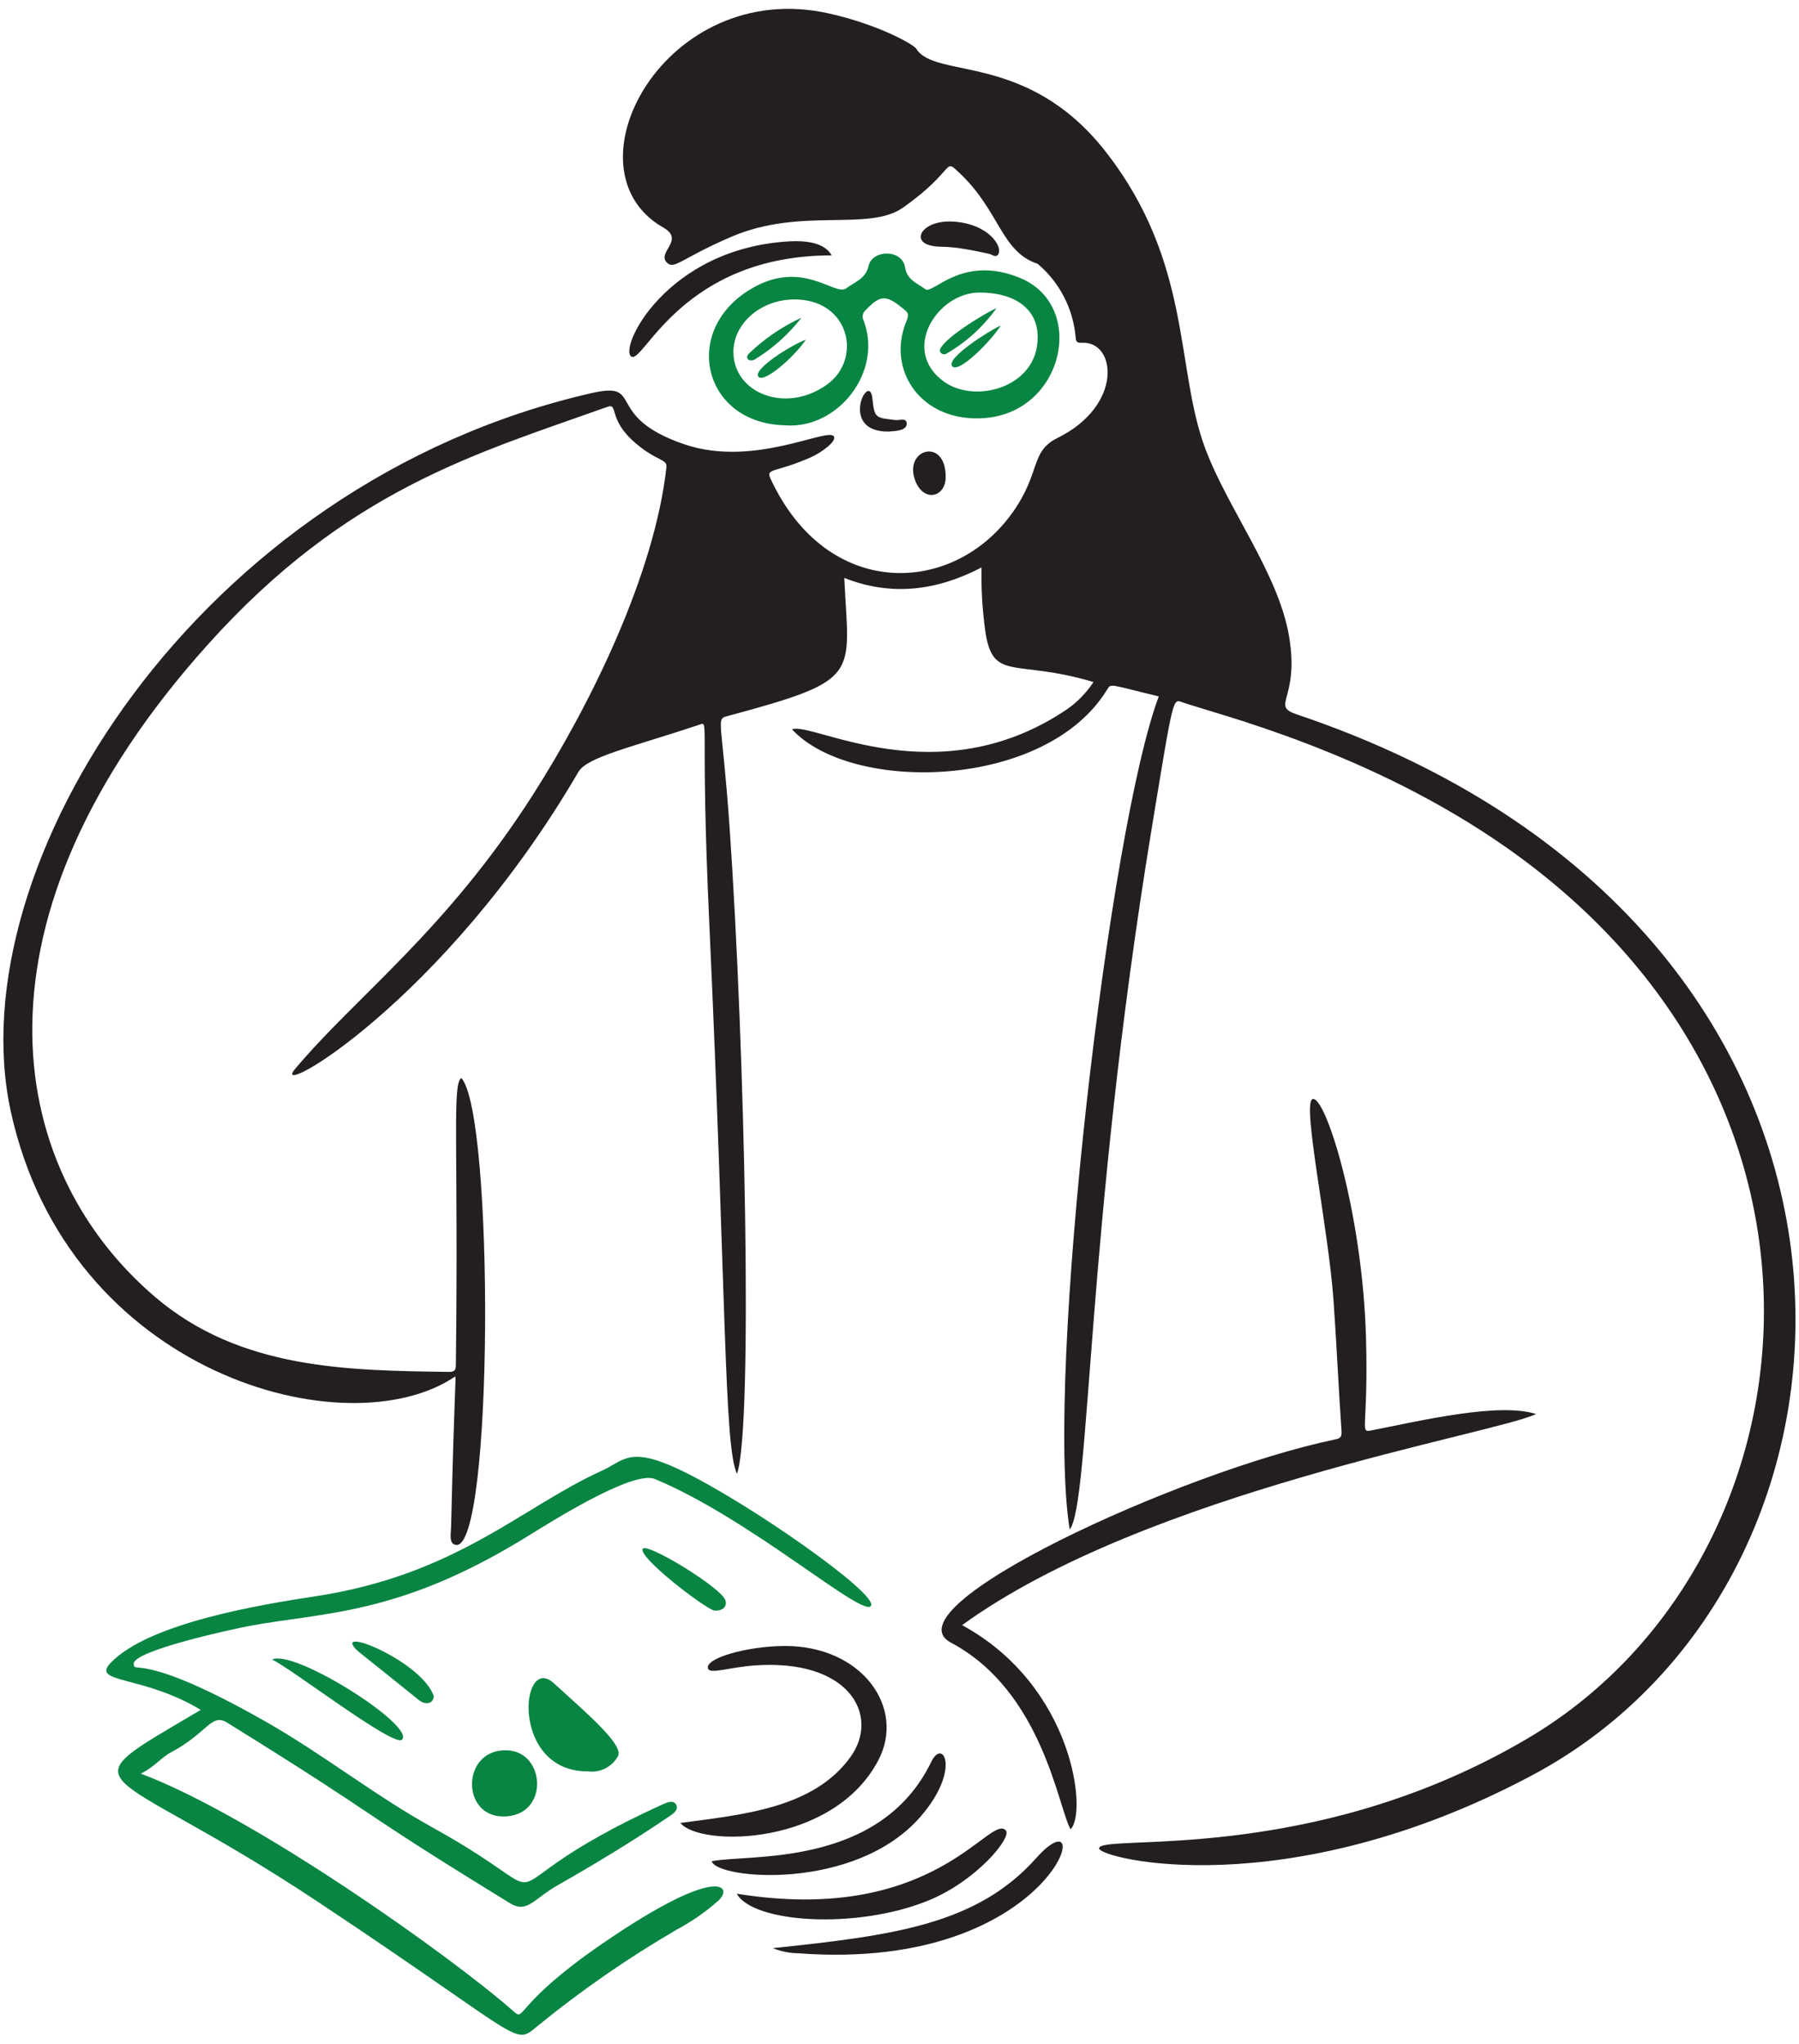<svg width="162" height="184" viewBox="0 0 162 184" fill="none" xmlns="http://www.w3.org/2000/svg">
<path d="M104.349 62.7C99.947 61.644 100.053 61.502 99.711 62.063C94.232 71.093 76.721 71.486 71.32 65.668C73.101 64.922 84.418 71.743 96.088 63.86C97.029 63.2 97.838 62.368 98.469 61.408C91.329 59.27 89.349 61.487 88.707 56.679C88.454 54.828 88.348 52.959 88.388 51.092C84.389 53.171 80.304 53.726 76.029 52.033C76.442 60.919 77.717 61.185 65.555 64.46C64.403 64.772 65.007 64.478 65.707 74.606C67.079 94.454 67.825 128.497 66.37 132.686C65.183 130.335 65.41 116.534 63.867 83.021C63.003 64.258 63.976 64.921 62.867 65.288C56.679 67.334 52.863 68.168 52.086 69.501C39.903 90.363 24.102 99.185 26.57 96.245C32.099 89.66 40.125 83.861 47.997 71.546C53.198 63.408 58.941 51.688 60.009 42.089C60.099 41.281 59.19 41.587 57.192 39.866C54.696 37.715 55.724 36.262 54.684 36.634C42.831 40.864 31.253 44.073 18.706 58.044C-3.296 82.541 0.169 104.985 13.96 116.768C21.64 123.324 31.35 123.392 40.437 123.519C40.985 123.526 41.044 123.304 41.05 122.851C41.289 102.952 40.702 97.64 41.54 97.058C44.497 100.26 44.455 139.563 41.06 139.099C40.394 139.007 40.606 138.075 40.62 137.501C40.95 123.931 41.07 124.506 40.999 123.926C31.303 130.525 6.145 123.796 0.967 100.045C-3.837 77.984 17.815 43.492 53.274 35.392C58.137 34.281 54.234 37.477 61.619 40C67.885 42.143 74.579 38.428 75.095 39.298C75.354 39.737 73.96 40.757 72.988 41.186C69.813 42.586 68.938 42.127 69.385 43.094C74.473 54.092 85.882 53.683 91.228 46.078C93.74 42.506 92.755 40.657 95.219 39.439C101.191 36.488 100.5 30.703 97.443 30.864C96.908 30.892 96.891 30.707 96.856 30.304C96.623 27.756 95.396 25.403 93.442 23.753C90.142 22.666 90.044 19.013 86.423 15.593C84.887 14.141 86.199 15.236 81.326 18.686C78.206 20.894 72.156 18.622 65.875 21.311C61.428 23.216 60.759 24.272 60.094 23.682C59.047 22.754 61.736 21.628 59.734 20.49C50.566 15.276 59.894 -2.097 74.657 1.214C79.127 2.217 82.267 3.998 82.513 4.392C84.211 7.155 92.526 4.637 99.575 13.669C107.384 23.673 105.815 33.157 108.541 40.404C110.595 45.876 115.155 51.684 116.092 57.356C117.029 63.029 114.364 63.507 116.777 64.32C173.454 83.407 171.746 141.888 137.93 159.859C115.762 171.643 98.928 167.314 98.97 166.415C99.035 165.036 118.058 168.057 137.617 156.488C163.327 141.281 169.049 99.848 135.787 76.401C123.403 67.674 109.722 64.352 106.5 63.24C105.595 62.927 105.701 62.492 103.699 74.664C97.78 110.673 98.178 135.401 96.323 137.705C94.105 123.79 99.913 74.469 104.349 62.7Z" fill="#231F20"/>
<path d="M12.679 159.691C22.879 163.516 40.745 176.222 46.279 181.121C47.303 182.029 46.295 180.467 54.18 175.038C64.644 167.832 66.031 169.831 64.733 171.087C63.585 172.111 62.319 172.995 60.963 173.72C56.568 176.278 52.38 179.177 48.437 182.387C46.186 184.238 47.616 183.846 28.611 171.222C9.128 158.28 5.274 161.518 18.078 153.95C12.884 150.815 8.207 151.579 9.94 149.743C13.382 146.095 23.679 144.442 28.404 143.722C41.141 141.781 46.986 135.678 54.218 132.405C56.191 131.512 56.643 130.169 61.2 132.322C67.152 135.135 79.152 143.516 78.43 144.587C77.688 145.681 67.623 136.767 58.973 133.163C56.945 132.318 49.181 137.296 47.238 138.486C35.822 145.479 29.122 145.144 22.422 146.399C21.217 146.625 11.966 148.593 12.042 149.815C12.102 150.775 12.586 148.575 23.866 154.973C29.045 157.91 33.72 161.642 38.928 164.525C52.425 171.996 41.659 170.718 59.431 162.565C60.097 162.259 60.651 162.024 60.893 162.495C61.155 163.003 60.509 163.371 60.102 163.647C56.895 165.821 53.581 167.827 50.214 169.742C48.032 170.981 47.478 172.312 45.903 171.345C30.878 162.122 35.426 164.385 20.445 155.093C19.027 154.214 18.708 156.007 15.4 157.77C14.51 158.246 13.878 159.104 12.679 159.691Z" fill="#088542"/>
<path d="M138.32 127.312C134.739 129.078 103.208 134.283 86.636 146.32C96.716 151.802 97.925 163.289 96.403 164.698C95.275 162.718 93.878 152.274 85.635 147.898C79.744 144.771 106.203 132.538 120.171 129.613C120.542 129.535 120.843 129.494 120.807 128.905C120.538 124.976 120.362 121.038 120.086 117.109C119.627 110.597 117.236 99.366 118.183 98.965C119.314 98.485 122.7 109.099 123.01 120.496C123.237 128.837 122.36 129.008 123.547 128.776C127.944 127.912 134.969 126.242 138.32 127.312Z" fill="#231F20"/>
<path d="M70.705 38.292C63.371 38.151 61.285 29.866 67.552 26.059C72.246 23.207 75.188 26.731 76.213 25.955C76.971 25.385 77.952 25.111 78.217 23.939C78.552 22.463 81.241 22.388 81.512 24.111C81.686 25.211 82.622 25.516 83.343 26.046C83.996 26.526 86.641 22.891 91.831 25.013C97.869 27.484 95.856 37.049 88.71 37.638C83.025 38.108 79.762 33.38 81.629 28.902C81.931 28.175 81.68 28.079 81.201 27.689C79.777 26.525 79.234 26.576 77.937 27.939C77.808 28.051 77.722 28.204 77.692 28.372C77.662 28.54 77.69 28.713 77.772 28.863C79.539 33.554 75.373 38.673 70.705 38.292ZM66.045 31.703C66.055 35.383 70.742 37.293 74.46 34.633C77.702 32.315 76.508 26.89 71.45 26.961C68.472 27.008 66.038 29.138 66.045 31.703ZM88.139 26.341C84.427 26.372 81.035 31.538 85.036 34.382C87.95 36.453 93.838 34.757 93.421 29.92C93.236 27.765 91.342 26.316 88.139 26.341Z" fill="#088542"/>
<path d="M61.266 164.132C66.872 163.376 73.266 162.816 76.589 158.186C79.269 154.45 76.484 149.336 67.959 149.948C65.678 150.113 63.965 150.748 63.764 150.243C63.399 149.328 67.191 148.213 70.666 148.197C77.566 148.169 81.596 153.714 79.092 158.488C75.038 166.217 63.071 166.331 61.266 164.132Z" fill="#231F20"/>
<path d="M66.342 170.5C84.186 173.385 89.124 163.241 90.572 164.798C91.159 165.427 87.926 169.345 83.624 171.104C77.112 173.766 67.8 173.128 66.342 170.5Z" fill="#231F20"/>
<path d="M69.584 175.402C80.478 174.263 87.975 173.277 93.31 167.294C99.07 160.832 95.31 177.618 71.902 175.865C71.108 175.854 70.322 175.697 69.584 175.402Z" fill="#231F20"/>
<path d="M64.09 167.577C67.314 166.905 79.219 168.229 83.866 158.617C84.922 156.434 86.554 159.343 82.896 163.559C77.012 170.336 64.538 169.206 64.09 167.577Z" fill="#231F20"/>
<path d="M52.942 159.488C45.925 159.523 46.851 148.797 49.865 151.544C52.834 154.248 56.105 157.024 55.67 158.086C55.41 158.568 55.011 158.961 54.524 159.212C54.037 159.461 53.485 159.558 52.942 159.488Z" fill="#088542"/>
<path d="M74.891 22.993C61.514 22.993 58.004 32.636 56.883 32.119C55.617 31.535 59.88 22.347 71.121 21.728C72.469 21.658 74.239 21.804 74.891 22.993Z" fill="#231F20"/>
<path d="M45.261 163.546C41.491 163.486 41.567 157.48 45.628 157.586C49.194 157.679 49.486 163.616 45.261 163.546Z" fill="#088542"/>
<path d="M24.502 149.42C26.456 148.423 37.404 155.364 36.203 156.629C35.498 157.376 26.127 150.143 24.502 149.42Z" fill="#088542"/>
<path d="M85.76 19.947C89.032 20.113 90.368 22.251 89.873 22.923C89.654 23.22 89.339 22.919 89.086 22.861C84.941 21.924 84.905 22.381 83.78 22.1C81.982 21.648 83.141 19.814 85.76 19.947Z" fill="#231F20"/>
<path d="M64.297 145.003C63.319 144.715 57.385 140.144 57.883 139.441C58.267 138.909 64.142 142.467 65.169 143.814C65.641 144.442 65.225 145.098 64.297 145.003Z" fill="#088542"/>
<path d="M39.063 152.709C39.013 153.457 38.27 153.509 37.731 153.074C31.9 148.364 32.146 148.674 31.84 148.232C30.738 146.641 38.034 149.725 39.063 152.709Z" fill="#088542"/>
<path d="M85.16 42.965C85.148 44.796 83.144 45.274 82.398 43.223C81.378 40.399 85.183 39.335 85.16 42.965Z" fill="#231F20"/>
<path d="M80.041 38.856C75.455 38.928 78.269 33.373 78.55 35.822C78.758 37.628 78.76 37.612 80.68 37.822C81.011 37.857 81.597 37.596 81.646 38.092C81.709 38.761 80.706 38.807 80.041 38.856Z" fill="#231F20"/>
<path d="M72.169 28.605C71.005 30.107 69.576 31.384 67.953 32.373C67.422 32.623 67.037 32.219 67.454 31.82C68.834 30.492 70.428 29.405 72.169 28.605Z" fill="#088542"/>
<path d="M72.567 30.586C71.5 32.163 68.846 34.471 68.312 33.937C67.681 33.307 71.259 31.049 72.567 30.586Z" fill="#088542"/>
<path d="M89.737 27.741C88.559 29.398 87.041 30.784 85.284 31.808C85.24 31.843 85.189 31.87 85.135 31.885C85.08 31.9 85.023 31.904 84.968 31.896C84.911 31.888 84.857 31.869 84.809 31.839C84.76 31.81 84.719 31.771 84.686 31.724C84.169 31.054 88 28.562 89.737 27.741Z" fill="#088542"/>
<path d="M90.125 29.302C89.274 30.673 86.305 33.694 85.737 32.965C85.169 32.235 89.127 29.745 90.125 29.302Z" fill="#088542"/>
</svg>
